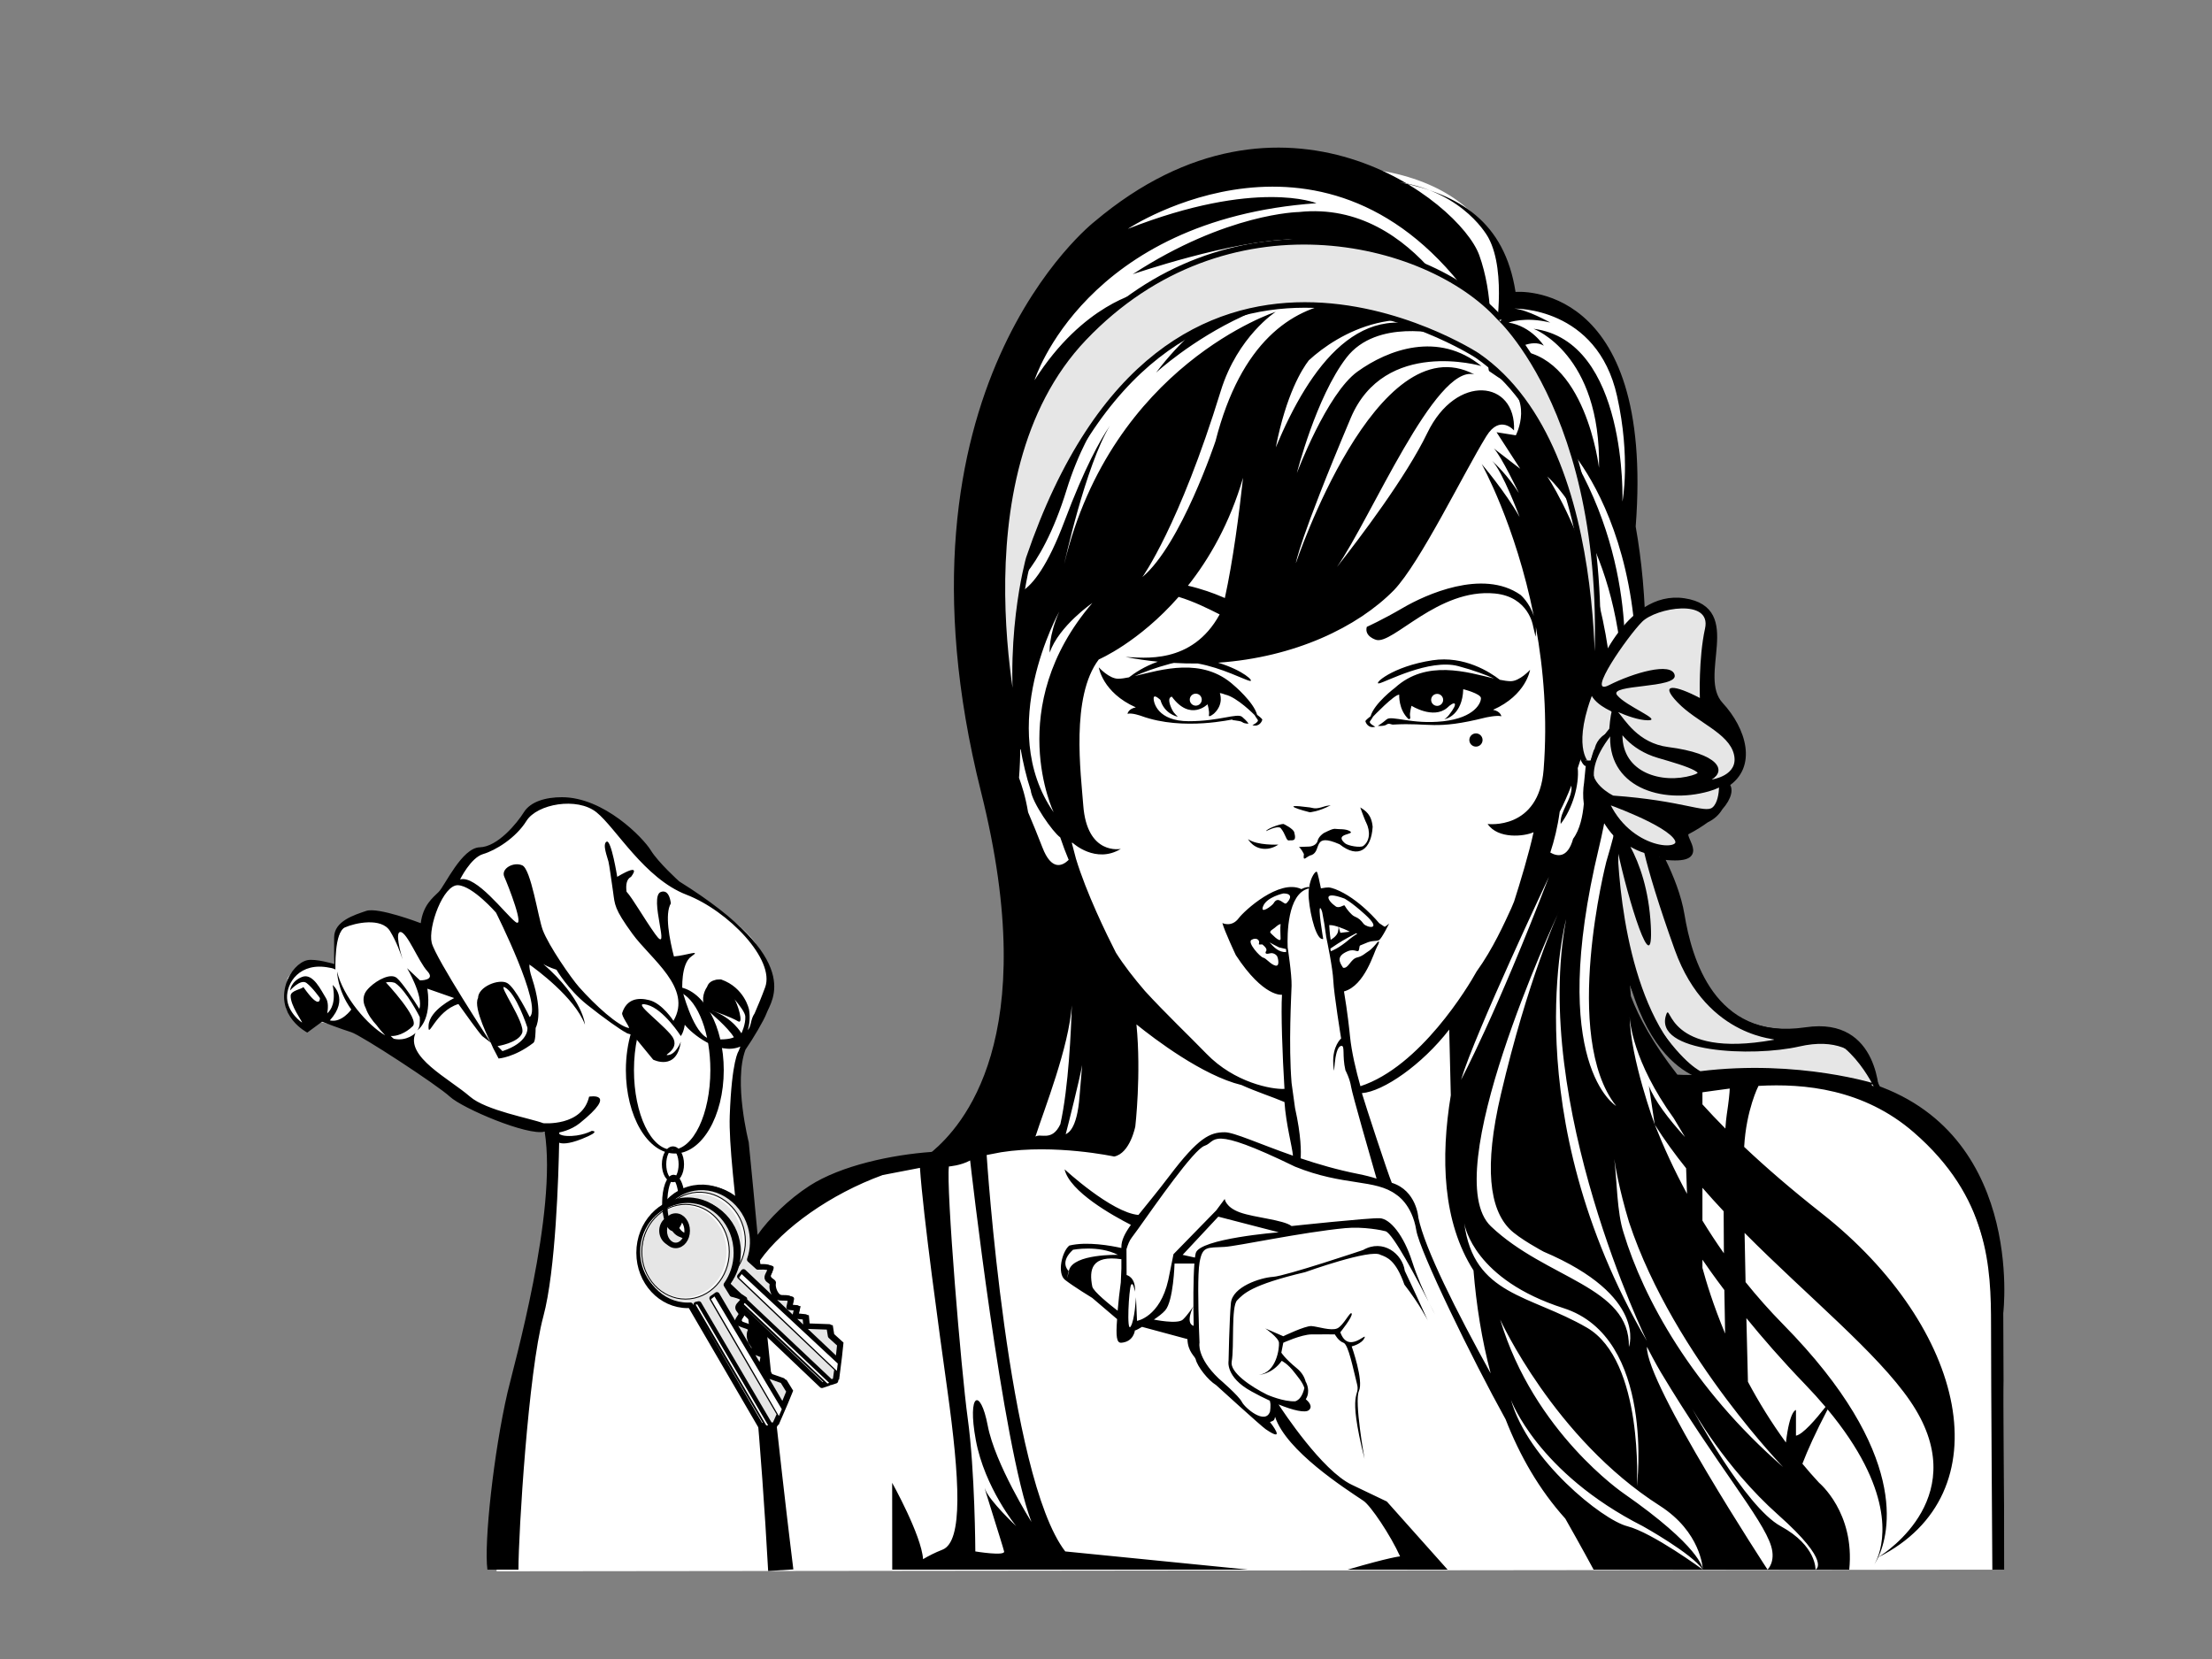 <?xml version="1.0" encoding="utf-8"?>
<!-- Generator: Adobe Illustrator 17.0.0, SVG Export Plug-In . SVG Version: 6.00 Build 0)  -->
<!DOCTYPE svg PUBLIC "-//W3C//DTD SVG 1.1//EN" "http://www.w3.org/Graphics/SVG/1.1/DTD/svg11.dtd">
<svg version="1.1" id="Layer_1" xmlns="http://www.w3.org/2000/svg" xmlns:xlink="http://www.w3.org/1999/xlink" x="0px" y="0px"
	 width="800px" height="600px" viewBox="0 0 800 600" enable-background="new 0 0 800 600" xml:space="preserve">
<rect x="0" y="0" width="800" height="600" fill="#808080" stroke="none"/>
<g>
	<g>
		<g>
			<path fill="#FFFFFF" d="M199.721,409.753c1.026,36.069-13.51,107.103-16.809,120.961c-3.303,13.874-3.303,37.566-3.303,37.566
				l545.287-0.605c0,0-0.097-25.339-0.251-60.017c-0.243-55.166-15.533-130.502-94.403-117.433c0,0-24.992,3.933-30.083-5.091
				c-5.092-9.025-15.967-37.258-15.967-37.258l3.24-54.105c0,0,10.875-62.986,3.008-89.367c0,0,8.561-79.374-27.074-93.489
				l-17.818-4.165c0,0,1.157-39.802-51.733-45.818c0,0-67.708-0.161-95.442,24.991c-27.733,25.152-39.108,71.737-39.108,71.737
				l3.24,138.149c0,0,16.662,117.324-22.215,123.804c0,0-37.257,3.239-50.447,14.347c-2.656,2.237-12.255,9.531-17.067,16.287
				c-1.757,2.467-4.147-35.145-6.719-48.915c0,0-1.154-17.289,6.166-29c7.32-11.711,8.633-20.323,0.9-31.328
				c-7.733-11.005-28.944-20.338-33.005-24.505c-4.061-4.167-20.729-28.667-37.562-27.167s-10.166,9.001-19.666,13.667
				s-16.795,11.387-18.167,14.666c0,0-10.5,10.668-11.333,18.334c0,0-13.834-5.667-20.834-4.167c-7,1.5-11.372,3.031-11.714,16.804
				c-0.012,0.472,0,0,0,0l-1.785,0.529c0,0-9.626-4.226-15.148,4.787c-0.001,0.002,0,0.002,0,0.002
				c0.469-2.282-1.565,10.821,0.148,11.878c2.267,1.398,5.175,5.629,5.175,5.629l5.082-2.134c0,0,21.076,3.839,29.076,10.172
				S180.388,408.173,199.721,409.753z"/>
			<g>
				<path d="M504.155,63.778c-0.051-0.004-0.082-0.006-0.082-0.006C504.101,63.773,504.128,63.777,504.155,63.778z"/>
			</g>
			<g>
				<g>
					<path d="M481.261,291.228c-0.68,0.156-1.423,0.152-2.141,0.393c-3.621,1.209-3.978,0.586-5.422,0.395
						c-12.305-1.63-1.935,1.316,0.014,1.757C473.74,293.77,476.955,293.542,481.261,291.228z"/>
					<path d="M491.957,292.016c0,0.003,1.333,3.726,1.927,5.047c0.006,0.011,0.009,0.019,0.012,0.029
						c0.041,0.077,0.082,0.147,0.122,0.227c1.78,3.55,1.284,6.979-0.98,8.631c-0.997,0.728-5.524-0.026-6.629-0.984
						c-4.252-3.688,4.175-3.027,1.721-4.406c-1.577-0.887-4.029-0.593-5.037-0.778c-0.989-0.182-2.464,0.593-4.323,1.496
						c-1.774,1.214-2.127,2.452-2.127,2.452c-0.288,1.832-2.159,2.452-3.425,2.452c-1.265,0-3.47,0.151-3.47,0.151
						c0.826,0.485,1.822,2.535,1.822,2.535c-0.426,3.344,0.854,0.695,2.9,0.325c3.625-1.649,0.049-8.217,10.005-3.853
						c6.889,5.479,11.462,1.863,11.963-6.297C496.049,294.535,493.775,293.16,491.957,292.016z"/>
				</g>
				<path fill-rule="evenodd" clip-rule="evenodd" d="M468.069,300.969c-0.354-1.275-3.787-2.979-3.903-2.975
					c-1.474,0.043-6.183,1.814-6.248,2.605c0,0,3.797-2.047,5.199-1.185c1.946,2.295,1.981,4.693,3.042,4.534
					C467.314,303.775,469.077,304.592,468.069,300.969z"/>
				<path fill-rule="evenodd" clip-rule="evenodd" d="M451.373,303.48c0,0,2.108,4.063,7.148,3.463
					c2.127-0.253,3.81-1.481,3.81-1.481S454.655,305.859,451.373,303.48z"/>
				<g>
					<path fill-rule="evenodd" clip-rule="evenodd" d="M493.817,260.891c0.097,0.395,1.007,2.692,3.58,1.939
						c0,0-2.482-1.223-1.926-1.939c0.557-0.717,1.113-1.719,1.113-1.719s7.758-8.113,9.465-7.922c0,0-0.333,5.343,3.339,8.793
						c0,0,0.874,0.335,0.604-0.945c-0.27-1.281,0.51-3.841,0.51-3.841s7.825,4.968,12.859,0.763
						c2.691-2.677,4.461-2.208,0.679,2.563c-1.326,1.671-1.99,1.556-1.544,1.507c0.448-0.049,6.397-1.444,6.707-10.831
						c0,0,6.283,1.597,6.396,3.198c0.112,1.602-2.102,7.139-13.751,8.412c-11.165,1.22-18.562-2.222-20.335-0.702
						c-1.773,1.521-3.208,2.356-3.208,2.356s2.271,0.207,3.162-0.461c0.891-0.667,1.69,0.039,2.337,0
						c13.565-0.81,14.902,2.09,33.448-2.542c0,0,4.162-0.942,5.733-0.464c0,0-0.242-1.802-3.006-2.337
						c12.058-5.345,13.389-14.471,13.389-14.471s-3.76,4.155-7.044,4.119c-1.104-0.012-2.414-0.211-3.881-0.511
						c-3.538-2.749-12.837-8.794-24.337-7.058c-14.749,2.226-21.66,8.794-19.317,8.348c2.344-0.445,18.15-9.015,28.612-6.233
						c5.703,1.517,10.103,3.228,12.938,4.476c-9.643-2.276-24.431-6.983-35.808,3.345c0,0-7.595,5.695-8.841,10.327
						C495.693,259.06,493.721,260.495,493.817,260.891z M517.592,253.12c0-1.199,0.974-2.171,2.173-2.171
						c1.197,0,2.17,0.972,2.17,2.171c0,1.199-0.973,2.171-2.17,2.171C518.565,255.292,517.592,254.319,517.592,253.12z"/>
				</g>
			</g>
			<path fill-rule="evenodd" clip-rule="evenodd" d="M516.651,470.775c1.362,2.839,2.348,4.671,2.348,4.671
				S518.079,473.578,516.651,470.775z"/>
			<circle cx="533.797" cy="267.631" r="2.393"/>
		</g>
	</g>
	<g>
		<path d="M145.584,346.961c0.201,0.631,0.307,1.005,0.307,1.005S145.768,347.583,145.584,346.961z"/>
		<g>
			<path stroke="#000000" stroke-miterlimit="10" d="M239.878,421.078c0,3.299,1.569,5.974,3.506,5.974
				c1.936,0,3.506-2.675,3.506-5.974c0-3.3-1.569-5.975-3.506-5.975C241.447,415.103,239.878,417.778,239.878,421.078z
				 M240.457,421.078c0-3.15,1.226-5.704,2.736-5.704c1.512,0,2.736,2.554,2.736,5.704c0,3.149-1.225,5.703-2.736,5.703
				C241.683,426.781,240.457,424.228,240.457,421.078z"/>
			<path d="M230.468,375.362c-0.759,3.566-1.185,7.511-1.185,11.665c0,15.901,6.185,28.792,13.814,28.792
				c7.629,0,13.814-12.891,13.814-28.792c0-13.374-4.375-24.616-10.305-27.853c-0.287-0.772-0.637-1.504-1.04-2.189
				c9.068,1.306,16.191,14.252,16.191,30.042c0,16.655-7.925,30.157-17.7,30.157c-9.775,0-17.7-13.502-17.7-30.157
				c0-4.97,0.71-9.654,1.96-13.788C228.954,374.049,229.675,374.764,230.468,375.362z"/>
		</g>
	</g>
	<path d="M724.508,474.918c0,0,8.299-68.2-51.899-84.31c-42.244-11.304-44.082-0.626-65.967-1.95
		c-8.736-11.188-13.891-20.633-16.814-28.379c-2.237-24.977-2.232-50.118,1.294-73.958c5.978-40.409,4.722-71.894,0.447-95.886
		c6.901-89.544-43.45-84.852-43.45-84.852c-4.007-25.595-20.431-35.182-42.03-39.715c23.866,3.866,32.26,20.195,32.26,20.195
		c6.768,12.599,2.342,36.347,2.342,36.347c-2.041,5.962-2.857,10.203-2.143,11.792l3.287,2.246c13.607,7.33,6.38,20.986,6.38,20.986
		l-6.969-1.112l8.558,13.223l-9.537-7.354c2.691,2.736,9.05,16.13,9.05,16.13c-3.855-6.146-8.391-10.484-9.666-11.649
		c3.757,3.729,9.936,20.316,9.936,20.316c-5.279-9.315-13.721-19.173-13.721-19.173s12.244,21.899,18.857,54.976
		c-1.543-4.889-4.807-7.645-4.807-7.645c-13.743-9.604-34.659,0.101-42.373,4.606c-7.711,4.504-13.226,6.962-13.226,6.962
		c-0.969,3.483,3.37,4.691,3.37,4.691c6.043,1.796,22.449-18.771,42.976-16.758c12.304,1.207,13.797,11.811,13.797,11.811
		l0.898,3.82c0.168-1.255,0.188-2.438,0.11-3.555c2.778,15.341,4.264,32.877,2.802,51.626
		c-1.721,22.054-20.252,19.647-20.252,19.647c3.776,5.578,13.363,4.508,16.617,2.981c-1.633,7.579-4.832,18.16-7.048,25.073
		c-0.352,0.82-0.689,1.629-1.013,2.426c-2.433,5.277-6.591,14.625-12.556,22.891c-2.957,5.394-20.436,34.445-42.004,41.468
		c-1.598-5.665-3.195-12.301-3.768-18.032c-0.219-2.186-0.886-8.608-2.179-16.242c7.578-2.086,10.839-14.208,11.97-16.186
		c1.13-1.979,0.706-2.382-0.143-1.272c-0.303,0.396-1.854,2.283-3.194,3.066c-0.766,0.446-1.989,1.69-3.817,2.09
		c-2.487,0.545-3.178,4.161-5.143,3.74c-1.291-1.992-2.648-4.141,1.667-5.969c2.77-1.173,3.847,1.029,4.129-0.779
		c0.283-1.808,0-1.017,2.402-2.148c2.403-1.131,3.816-0.564,4.805-1.109c0.989-0.543,3.65-5.992,3.65-5.992
		s-1.411,1.283-1.702,1.133l-1.903-1.27c0,0-7.363-9.01-15.893-12.302c-0.525-0.204-1.806-0.613-2.385-0.613
		c-0.555,0.001-1.441,0.071-2.787,0.335c-0.36-1.66-1.121-5.682-1.489-5.992c-0.438-0.37-2.238,1.824-2.798,5.752
		c-0.06-0.125-0.177-0.242-0.177-0.242s-1.139-0.02-2.608,0.748c-8.04-3.807-20.731,7.924-22.646,10.509
		c-2.561,3.454-5.92,1.773-5.92,1.773c0.75,2.897,4.859,11.597,4.859,11.597c10.048,15.346,16.699,14.334,16.699,14.334
		c-0.403,6.273,0.146,21.768,0.9,34.053c-4.58,0.236-18.064-2.23-28.219-12.72c-5.918-6.114-14.977-14.739-22.245-22.692
		c-4.013-4.663-7.669-9.382-10.498-13.853c-3.475-6.807-10.665-21.542-14.452-33.998c-0.53-1.922-1.037-3.856-1.519-5.787
		c0.129,0.033,0.255,0.076,0.386,0.105c0,0,8.262,7.674,17.365,2.137c0,0-12.234,2.559-13.591-15.775
		c-0.837-11.306-4.609-39.271,5.62-52.739c0,0,14.433-6.157,28.875-22.628c5.511,1.664,10.559,4.181,14.834,6.34
		c-10.047,18.347-27.763,15.602-34.05,15.389c3.95,0.756,7.846,1.32,11.681,1.711c-4.808,1.663-8.48,4.151-10.417,5.656
		c-1.465,0.299-2.774,0.499-3.88,0.511c-3.285,0.036-7.043-4.118-7.043-4.118s1.33,9.125,13.389,14.47
		c-2.766,0.535-3.006,2.337-3.006,2.337c1.571-0.478,5.008,0.779,5.008,0.779c15.364,5.599,33.491,0.97,32.935,1.304
		c-0.557,0.335,2.685,0.255,3.574,0.922c0.892,0.668,2.266,0.524,2.266,0.524s-0.538-0.898-2.312-2.418
		c-1.772-1.52-8.109,1.569-19.341,1.558c-11.233-0.011-12.78-6.788-12.669-8.389c0.112-1.602,2.449,0.711,2.449,0.711
		c1.336,4.786,5.685,5.962,6.132,6.011c0.446,0.048-1.09-0.747-1.996-2.679c-2.122-4.524,0-4.524,0-4.524
		c6.658,9.06,12.895,2.75,12.895,2.75s0.779,2.56,0.509,3.84c-0.27,1.281,1.863-0.517,1.863-0.517
		c3.674-3.451,2.079-7.331,2.079-7.331c0.446-0.112,1.894,0.483,1.894,0.483c4.34,0.928,10.7,7.433,10.7,7.433
		s0.557,1.002,1.112,1.719c0.558,0.717-1.926,1.94-1.926,1.94c2.574,0.752,3.484-1.544,3.581-1.94
		c0.096-0.395-1.877-1.83-1.877-1.83c-1.245-4.632-8.425-10.67-8.425-10.67c-11.375-10.329-26.163-5.622-35.808-3.346
		c2.836-1.247,7.236-2.958,12.94-4.475c0.394-0.105,0.798-0.189,1.206-0.262c2.92,0.166,5.802,0.236,8.637,0.206
		c8.556,1.512,17.095,5.972,18.768,6.289c1.875,0.356-2.18-3.773-11.425-6.581c27.719-1.925,50.463-12.878,63.589-26.224
		c9.605-10.08,25.2-42.384,33.443-55.721c4.944-7.997,9.987-2.046,9.987-2.046c0.8-18.153-20.865-20.814-31.357,0.911
		c-7.694,15.933-24.351,37.899-32.692,48.49c12.22-17.425,35.635-73.543,49.697-69.663c-35.351-18.749-64.538,68.252-64.538,68.252
		s0.923-7.693,19.836-52.492c12.274-29.074,47.253-18.797,47.253-18.797c-15.536-12.693-33.695-6.002-44.818,2.018
		c-11.124,8.021-21.918,36.711-21.918,36.711s6.932-27.479,17.935-41.765c11.01-14.284,34.454-8.391,34.454-8.391
		c-28.926-14.903-47.815,11.585-60.018,40.87c3.799-19.292,9.511-28.343,11.946-31.496c10.461-9.657,34.674-23.922,60.839-6.548
		c0,0-20.975-51.782-64.434-47.097c0,0-26.086,0.314-60.086,22.489c0,0,35.562-12.236,57.872-12.622c0,0-30.775,2.798-56.352,26.318
		c0,0,47.372-32.052,77.38-19.828c0,0-21.68-2.046-35.637,6.536c0,0,27.765-2.863,43.962,4.202c0,0-42.708-16.519-78.791,31.001
		c0,0,51.54-47.521,96.714-20.801c-1.431-0.846-56.719-26.72-75.197,45.539c0,0-12.463,37.44-26.456,49.186
		c0,0,13.314-18.417,28.366-67.365c6.091-19.678,19.872-28.58,19.872-28.58s-59.229,19.209-76.522,91.255
		c0,0,7.715-35.597,16.541-50.056c-3.506,5.135-9.179,15.253-16.37,34.399c-12.418,33.055-21.384,26.071-21.384,26.071
		s12.462-6.042,22.109-37.334c15.645-50.748,62.782-75.58,62.782-75.58s-57.59,9.108-71.598,54.819c0,0-1.541-22.104,35.521-50.602
		c0,0-20.762,4.081-38.333,31.784c0,0,18.115-58.044,101.974-64.022c0,0-21.604-9.002-68.222,9.278c0,0,72.263-48.062,125.107,26.41
		c0,0,3.123,4.657,4.336,14.599c2.244-0.339,2.717-17.441-2.345-31.487c-7.022-19.49-70.982-69.658-139.127-12.157
		c0,0-77.662,60.299-41.084,206.19c22.493,89.717-7.125,121.209-17.567,130.118l-0.368,0.175
		c-14.16,1.006-32.626,4.855-44.082,12.244c-7.566,4.88-14.837,12.053-18.767,17.753c-1.056-11.367-2.136-22.684-3.21-33.52
		c0,0-5.565-21.815-1.167-33.474c2.892-4.203,6.708-10.666,7.611-13.15c1.661-4.566,14.136-19.186-31.602-47.71
		c0,0-7.563-6.814-10.264-11.24c-2.701-4.426-16.875-19.195-32.143-19.195c-5.831,0-11.345,1.546-13.775,5.457
		c-2.431,3.911-9.453,12.496-15.935,12.66c-6.483,0.164-12.696,14.005-14.857,16.133c-2.16,2.128-5.673,4.829-6.482,11.311
		c0,0-15.394-5.913-19.717-4.442c-4.322,1.471-11.614,3.679-11.614,9.598c0,5.919,0,9.598,0,9.598s-6.752-2.02-9.724-1.364
		c-2.972,0.656-6.217,4.106-7.563,8.233c-3.937,12.063,7.576,17.942,7.576,17.942l5.338-3.928c0,0,7.073,2.717,10.585,3.798
		c3.512,1.081,31.062,19.063,35.653,23.307s28.064,14.241,34.276,12.655c4.665,29.086-11.274,84.987-13.425,94.284
		c-4.987,21.555-8.57,54.428-7.281,64.11h11.227c0-13.11,3.555-71.44,8.995-91.539c4.509-16.655,5.513-51.43,5.725-62.855
		c0.958,0.37,3.233,0.614,8.226-1.373c7.413-2.95,3.545-2.904,3.545-2.904s-3.84,2.117-9.058,1.821
		c-1.347-0.076-2.171-0.358-2.665-0.731c0.004-0.353,0.005-0.54,0.005-0.54s4.11-0.693,7.384-3.33
		c14.31-11.526,3.397-9.598,3.397-9.598c-2.5,10.891-16.56,9.598-16.56,9.598l0.001,0.004c-4.538-1.762-20.72-4.588-26.5-9.602
		c-7.563-6.56-23.5-14.393-19.718-23.036c0,0-3.117,3.14-7.853,2.099c-0.278-0.192-0.675-0.558-1.133-1.018
		c1.96,0.208,5.329-0.895,7.987-3.554c2.661-2.661-9.724-15.813-9.724-15.813h-0.001c2.019-0.395,3.332,0.202,3.332,0.202
		c4.165,2.771,8.915,12.321,8.917,12.326c0.127,1.686,0.055,3.802-0.916,4.818c0,0,5.416-3.333,3.666-15.083l9.703,3.395
		c0,0-8.995,4.329-9.264,9.97c-0.259,5.441,2.453-5.267,10.794-7.81c2.469,3.472,7.199,10.061,8.596,11.579l3.088,2.366
		c0,0-19.916-30.416-21.333-36.083c-1.417-5.667,4.167-21.084,9.5-20.834c5.333,0.25,13.75,9.917,13.75,9.917
		s16.999,33.862,12.166,37.765c0,0-5.167-10.722-8.167-12.326c-3-1.604-10.5,1.352-10.5,5.457
		c-1.954,3.51,4.584,16.105,4.584,16.105l0.9,2.031l1.951,3.725c0,0,5.676-0.354,12.594-5.676c0.728-0.56,0.758-3.729,0.806-5.413
		c0,0,2.999-4.834-1.334-18c-0.761-2.311-1.01-3.871-0.917-4.894c2.181,1.542,16.393,11.872,20.084,21.72
		c0,0-0.602-9.298-15.079-21.924c1.885,1.204,4.777,2.081,4.777,2.081s4.101,7.058,10.998,12.594
		c6.047,4.854,12.624,9.457,14.104,10.111c0.484,0.528,2.142,0.547,2.867,1.278l7,8.533c0,0,8.5,4.333,10-6.5
		c0,0-1.666,4.501-4.5,4.834c-2.834,0.333,5.517-2.146,0.684-7.613c-4.833-5.467-14.303-12.09-8.351-10.554
		c5.952,1.536,12.167,11.3,12.167,11.3s1.003-1.205,1.434-4.086c2.351,3.027,12.123,11.268,20.108,7.893
		c-0.215,0.55-0.446,1.104-0.647,1.649l-0.001,0.001c0,0-2.465,3.125-3.196,23.336c-0.731,20.211,8.741,70.893,13.89,164.677
		l9.112-0.579c0,0-6.877-55.015-12.076-111.739c8.318-11.734,25.525-24.021,44.387-30.885l13.477-2.596
		c1.113,16.865,7.013,59.55,9.905,80.303c4.493,32.242,5.765,54.848-1.762,57.784c-2.71,1.057-5.082,2.287-7.017,3.431
		c-0.58-8.635-11.176-27.614-11.176-27.614c0,12.553,0.027,31.399,0.027,31.399h128.685l-66.115-6.581
		c-20.908-27.172-28.426-143.367-28.426-143.367l5.218-1.004c19.511-3.073,40.9,1.551,40.9,1.551c5.781-1.156,7.647-10.9,7.647-10.9
		s2.189-18.869,0.412-36.881c6.611,5.334,23.941,18.498,37.927,21.906c0,0-0.012-0.011-0.034-0.029
		c5.45,2.482,11.063,4.248,15.643,6.198c0.544,8.034,2.808,16.163,3.068,19.404c-12.182-4.259-21.28-8.475-24.671-8.475
		c-5.342,0-9.486,1.885-20.039,15.828c-4.491,5.936-8.291,10.429-11.186,14.077V439.4c-9.731-0.842-26.688-16.501-26.688-16.501
		c1.799,8.071,17.553,16.818,23.974,20.083c-2.206,3.104-3.435,5.573-3.435,7.969v0.406c-3.745-0.836-12.467-2.435-18.835-0.882
		c-2.661,2.144-4.528,10.079-1.515,12.437c3.015,2.359,9.817,6.504,9.817,6.504l8.982,7.661c-0.489,6.341-0.182,8.689,1.55,8.543
		c4.398-0.365,4.874-4.285,4.896-4.5c0.007,0.066,0.197,0.195,2.568-1.243l16.415,4.428c0.155,4.65,2.732,6.171,3.008,7.346
		c0.609,2.595,4.455,7.521,7.35,9.274c0,0,16.285,14.834,17.957,15.976c7.954,5.431,1.55-2.595,1.55-2.595
		c1.262-0.513,1.589-0.479,1.838-1.884c4.096,12.338,25.158,25.805,31.969,30.371c2.608,1.749,9.756,12.369,13.244,20.092
		c-0.002,0-3.466,0.245-18.946,4.79h36.124l-21.97-24.631c0,0-1.414-0.707-12.708-6.077c-10.716-5.095-25.014-26.811-26.451-29.025
		c5.258,2.128,9.664,3.165,10.958,2.056c1.595-1.365-0.204-3.189-1.109-3.952c1.78-2.776,0.27-5.877-0.04-6.343
		c-0.002,0.007-0.004,0.013-0.004,0.02c-0.404-1.608-1.313-3.32-3.167-4.84c-4.407-3.609-5.635-5.681-5.635-5.681l0.706-3.581
		c0,0,6.5-2.967,10.176-3.015c3.674-0.046,8.478,0,8.478,0s1.273,2.402,3.108,3.015c1.838,0.613,3.569,9.799,4.894,14.887
		c1.326,5.088-3.762,1.272,2.738,27.134c0,0-3.769-20.773-2.025-24.59c1.743-3.816-2.627-16.11-2.627-16.11s3.663-0.848,4.652-3.108
		c0.989-2.262-5.935,6.015-8.762-2.009c0,0,4.545-5.623,4.109-6.753c-0.436-1.132-2.98,4.38-5.24,5.369
		c-2.262,0.989-7.065-0.706-9.326-0.847c-2.261-0.143-10.176,3.674-10.176,3.674l-6.501-2.827c0,0,4.806,3.298,4.947,5.181
		c0.141,1.886-0.808,10.742-7.349,11.637c0,0,4.805-0.141,8.338-5.088c0,0,2.149,0.943,4.654,4.267
		c1.012,1.34,2.973,3.511,3.549,5.586c-0.713,2.824-1.778,4.229-3.275,4.769c-4.348,0.223-10.18-2.376-10.221-2.394
		c-5.997-2.981-13.502-8.11-12.796-11.945c0.989-5.369-0.283-19.925,1.979-22.187c2.261-2.261,4.805-5.511,24.59-10.176
		c0,0,23.741-8.545,27.274-6.25c2.27,0.827,5.511,1.87,8.619,10.772c5.53,7.113,8.434,12.908,8.434,12.908
		s-5.747-12.625-8.291-17.901c-0.837-6.202-7.913-11.682-15.074-7.537c0,0-28.028,9.422-32.551,9.705
		c-4.522,0.283-14.696,3.533-15.263,9.468c-0.565,5.936-0.849,20.915-0.849,20.915s-1.223,5.881,8.293,11.051l-0.014-0.003
		c2.191,1.222,4.462,2.369,6.665,3.375c-0.01,0.073-0.003,0.163,0.037,0.285c0.424,1.282,0,3.664,0,3.664
		c-1.705,4.878-9.044-1.272-10.176-3.533c-1.083-2.168-7.823-7.987-8.386-8.471c-8.091-7.768-6.924-12.917-6.924-12.917
		s-0.114-2.492-0.23-6.042v-0.016H433.6c-0.238-7.249-0.48-18.914,0.231-22.957c1.062-6.03,2.639-5.278,9.11-5.654
		c4.575-0.268,27.862-5.284,43.617-6.783c6.533-0.622,13.505,0.8,14.56,1.13c2.688,0.844,11.326,17.225,15.533,25.477
		c-1.79-3.729-4.23-9.198-5.943-14.548c-3.013-9.421-7.913-15.452-11.682-15.641c-3.769-0.188-31.91,2.827-31.91,2.827
		c-2.954-2.261-13.282-3.015-18.587-4.9c-5.307-1.883-5.588-4.897-5.588-4.897l-3.081,4.145l-15.45,15.827l-1.884,9.323
		c-3.015,13.469-11.306,14.795-11.306,14.795l-0.377-8.573c0,0-0.442,8.393-1.95,10.653c-1.508,2.262-0.606-13.534,0.147-15.042
		c0.754-1.508,1.427,2.41,1.427,2.41c0.376-5.276-3.016-6.029-3.016-6.029l-0.046-9.344c0.507-1.711,1.141-3.236,1.93-4.224
		c0.462-0.576,1.292-1.722,2.381-3.245v-0.001c6.03-8.44,20.041-28.639,23.93-29.916c4.592-1.507,0.937-7.913,32.723,7.537
		c17.629,7.163,29.033,4.349,36.687,10.175c0,0,5.654,3.393,7.16,12.814c1.218,7.604,20.116,46.396,32.311,68.404
		c5.139,13.195,12.161,25.437,21.583,35.9c5.674,9.96,10.239,18.448,10.239,18.448h39.498c0,0-18.212-13.38-27.317-15.7
		c-9.105-2.32-35.988-24-42.059-45.681c0,0,9.539,26.321,47.695,45.681c0,0,17.778,9.873,21.681,15.7h23.414
		c0,0-44.027-67.192-43.626-80.592c2.979,5.799,5.035,9.238,5.035,9.238c19.91,33.24,36.866,52.841,39.892,62.872
		c1.711,5.675-1.301,8.481-1.301,8.481h17.344c0,0,0.434-8.61-12.574-15.7c-13.008-7.09-32.086-42.646-32.086-42.646
		s11.707,21.247,31.219,38.591c19.512,17.344,13.441,19.755,13.441,19.755h12.202c2.106-20.622-10.901-31.399-10.901-31.399
		c-2.107-2.267-4.121-4.57-6.043-6.898c1.905-4.95,4.79-11.381,9.117-19.633c24.089,28.985,20.536,47.314,18.07,53.606
		c-0.635,1.621-1.199,2.445-1.199,2.445s0.641-0.866,1.438-2.569c45.555-22.894,32.135-83.045-20.528-124.483
		c-10.833-8.522-20.071-16.504-27.962-23.963c0.75-13.439,5.176-22.053,5.178-22.055c16.578-0.936,38.047,1.104,56.131,16.771
		c27.132,23.506,27.979,48.822,27.979,69.916c0,21.094,0.471,88.262,0.471,88.262h4.338L724.508,474.918z M432.462,250.869
		c1.199,0,2.172,0.972,2.172,2.171c0,1.199-0.973,2.17-2.172,2.17c-1.197,0-2.169-0.972-2.169-2.17
		C430.293,251.841,431.265,250.869,432.462,250.869z M449.569,172.797c-1.401,12.834-3.608,29.889-6.589,43.49
		c-0.388-0.163-0.775-0.327-1.174-0.499c-2.779-1.197-7.139-2.802-12.171-3.966C437.346,202.098,444.736,189.308,449.569,172.797z
		 M151.891,354.567l-4.667-4.417c0,0,5.953,10.053,4.451,14.738c-2.25-3.61-6.128-9.398-8.118-11.154
		c-2.183-1.926-7.027,0.6-9.787,3.232c-0.009,0.007-0.026,0.019-0.026,0.019c-0.013,0.014-0.023,0.028-0.036,0.042
		c-0.792,0.766-1.414,1.536-1.73,2.207c-1.073,2.28-0.182,4.481,0.308,5.408c0.771,2.267,2.32,4.429,3.939,6.162
		c0.934,1.299,2.064,2.575,3.106,3.655c-6.21-3.512-15.297-13.918-17.411-23.095c0,0,0,6.604,5.132,13.738
		c0,0-3.513,4.949-7.763,3.94c7.079-7.851,1.017-12.81,1.017-12.81c1.231,6.15-0.471,8.984-1.963,10.26
		c0.305-1.687,0.483-4.051-0.476-5.531c-1.62-2.5-4.593-9.252-8.644-7.632c-4.051,1.62-4.321,4.903-4.321,4.903
		s3.781-4.335,5.942-2.729c2.161,1.606,4.861,5.457,4.861,5.457s0.228,4.892-5.98-3.977c-0.615,0.787-4.566,1.235-4.612,3.134
		c-0.087,3.61,4.216,9.233,4.107,9.706c0,0-5.128-3.405-5.399-8.862c-0.27-5.457,4.592-13.212,15.396-10.962
		c0,0,1.119,0.1,2.093,0.636c0,0-0.438-13.484,3.359-15.188s13.302-3.714,16.386,1.286c2.333,3.783,3.901,8.266,4.527,10.227
		c-0.798-2.698-2.741-9.893-0.777-9.893c2.417,0,6.583,10.751,9.75,14.167C157.724,354.65,151.891,354.567,151.891,354.567z
		 M181.724,380.158l-1.774-1.815c0,0,7.542-1.158,8.889-4.743c1.347-3.585-9.093-17.958-6.282-16.531
		c4.109,2.086,8.001,14,8.167,14.5C190.89,372.068,191.058,377.082,181.724,380.158z M257.057,375.734
		c-5.227-0.55-9.088-13.122-10.279-17.504c-0.003-0.037-0.621-9.664,3.266-12.322c3.895-2.663-1.861-0.314-6.313,0
		c-1.56-6.008-3.405-15.332-1.105-19.195c0-0.001,0.001-0.001,0.001-0.001c-0.344-2.549-1.266-4.878-3.569-4.14
		c-4.667,1.496,3.999,23.828-2.167,15.162c-4.087-5.743-8.099-12.873-10.293-15.237c-0.34-2.578,0.047-4.587,1.627-5.382
		c0,0,4.5-5.619-5,0c0,0-2.168-13.547-3.834-12.714c-1.666,0.833,0.334,5.751,0.667,7.209c0.333,1.458,1.001,6.3,1.667,10.962
		c0.666,4.662,0.334,5.995,7,15.162c6.666,9.167,21.833,19.59,14.833,31.462c0,0-3.979-6.24-8.667-7.462
		c-4.166-1.086-8.221-0.471-9.866,4.593c-0.349,1.073,2.569,4.814,2.483,5.499c-3.919-0.709-12.087-8.068-18.093-14.841
		c-2.808-3.166-10.987-14.934-13.126-20.636c-1.648-4.395-4.232-21.969-7.398-23.375c-3.166-1.406-7.834,1.188-6.5,4.141
		c1.334,2.953,7.666,19.119,4,16.286c-3.666-2.833-14.22-17.031-20-15.333c0,0,3.834-7.873,8.334-9.187
		c4.5-1.313,11.832-5.813,15.666-11.98c3.834-6.167,18.334-8.744,25.334-3.122s17.334,23.956,32.5,29.789
		c15.166,5.833,32.167,23.5,28.5,33.5c-1.248,3.404-2.534,6.494-3.787,9.386c-1.669,2.519-1.016,4.224-2.494,6.153
		c0.626-2.117,0.914-4.742,0.446-7.504c0,0-1.603-7.885-10.079-10.863c0,0-0.519-0.048-1.229,0.024c-0.001,0-0.001,0-0.001,0
		c-0.295-0.007-0.597,0.057-0.898,0.15c-1.153,0.272-2.437,0.923-2.929,2.425c-1.578,2.322-2.249,5.744-0.211,8.265
		c0.066,0.082,0.143,0.143,0.23,0.19c1.235,1.022,7.509,6.3,9.648,9.847C263.788,375.966,260.354,376.082,257.057,375.734z
		 M257.564,365.478c0.237,0.039,0.471,0.109,0.691,0.25c0,0,6.325,2.194,8.631,3.615c2.306,1.421-0.229-6.771-1.371-8.108
		c2.078,2.478,3.961,5.021,4.034,6.36c0.162,2.966-1.409,6.116-1.409,6.116S265.096,368.161,257.564,365.478z M373.048,550.454
		c0,0-13.201-21.011-15.823-34.869c-2.622-13.859-7.492-11.986-4.308,5.243c3.184,17.229,14.619,31.146,14.619,31.146
		s-9.709-9.155-11.207-13.275c-1.498-4.12,6.277,20.12,6.817,22.395c0.425,1.789-10.406,0-10.406,0s-0.113-29.076-2.763-48.211
		c-2.38-17.188-7.84-83.36-6.793-91.014c0,0,4.302-0.302,7.674-2.174C350.857,419.695,362.56,523.11,373.048,550.454z
		 M383.102,221.176c-3.948,8.866-3.472,14.835-3.472,14.835c3.4-9.686,15.423-17.924,15.423-17.924
		c-32.296,37.635-13.985,75.686-13.985,75.686C359.706,263.163,383.102,221.176,383.102,221.176z M368.544,281.303
		c0.311-3.846,0.438-7.633,0.443-11.15c0.944,5.443,2.178,10.796,3.782,15.621c0.466,4.474,8.047,15.276,10.676,17.071
		c0.966,2.894,2.014,5.632,3.061,8.14c-2.315,2.264-6.225,4.044-9.519-4.533c-1.66-4.324-3.475-8.722-5.159-12.679
		C370.807,287.727,369.529,284.045,368.544,281.303z M374.473,411.08c3.26-10.1,12.077-32.211,13.158-47.488
		c-0.249,8.792-1.139,29.6-4.139,42.979C380.485,413.013,376.323,409.749,374.473,411.08z M390.439,396.447
		c-0.934,12.484-4.434,13.354-5.014,13.772c0.887-3.373,5.085-20.017,5.949-25.028L390.439,396.447z M386.64,459.353
		c-0.037,0.134-0.071,0.256-0.105,0.378c0.064,0.063,0.105,0.096,0.105,0.096s-1.585,5.208-0.105-0.096
		c-0.575-0.55-3.161-3.472,1.53-7.736c0,0,9.255-1.771,16.256,1.844C404.32,453.839,388.302,453.42,386.64,459.353z
		 M405.567,458.693l-0.217,5.126c-0.454,3.362-0.877,6.948-1.139,10.223c-2.762-2.128-8.826-6.972-9.177-8.77
		c-1.179-6.029-0.395-11.433,10.532-9.862V458.693z M440.614,440.023l21.857,5.652c0,0-28.641,2.261-30.017,7.537
		c-0.105,0.401-0.199,0.947-0.282,1.608l-4.453-0.982L440.614,440.023z M421.396,473.939c3.015-3.391,3.392-16.957,3.392-16.957
		h7.176c-0.413,5.472-0.442,14.853-0.252,22.54c-3.235-0.943-0.107-7.09-0.107-7.09s-1.917,3.015-3.803,4.812
		c-1.883,1.796-10.489,0-10.489,0h-0.003C418.896,476.198,420.408,475.049,421.396,473.939z M615.708,395.038
		c0.029-0.004,0.063-0.005,0.092-0.009c2.636-0.344,5.957-0.862,9.781-1.34c-0.04,1.584-0.334,4.487-1.096,9.589
		c-0.188,1.251-0.346,2.904-0.479,4.88c-2.989-3.009-5.75-5.926-8.298-8.748V395.038z M615.708,429.581
		c2.49,2.868,5.055,5.697,7.675,8.486c0.003,4.939,0.034,10.07,0.085,15.206c-2.776-3.939-5.359-7.89-7.76-11.826V429.581z
		 M615.708,455.577c1.408,2.073,4.086,5.911,7.927,10.992c0.085,5.547,0.184,10.885,0.281,15.748
		c-4.293-10.296-6.873-18.813-8.208-23.773V455.577z M605.379,404.492l4.03,6.741c-5.941-6.524-11.061-13.194-13.074-18.542
		l2.126,14.026c3.39,5.39,7.222,10.65,11.345,15.796l0.325,9.241c-4.67-8.612-8.515-17.052-11.67-25.037
		c0,0-8.81-23.865-9.06-39.034C589.459,369.204,590.394,383.715,605.379,404.492z M580.942,311.667c0,0-16.273,63.23,3.56,88.323
		c0,0-25.115-14.84-6.201-93.54c18.916-78.701-18.719-134.137-18.719-134.137s24.862,21.644,27.462,73.838
		c0,0,6.363-43.294-21.359-86.045C565.686,160.107,612.475,205.88,580.942,311.667z M573.922,480.162
		c-20.628-11.976-40.948-11.578-44.353-37.782c0.206,1.291,3.773,20.427,35.915,30.73c33.274,10.667,26.523,64.438,26.523,64.438
		S594.57,492.15,573.922,480.162z M564.445,297.994c4.348-5.697,6.745-14.193,6.172-20.209c1.321-3.851,2.562-7.87,3.701-11.89
		c0.139,0.425,0.277,0.85,0.411,1.273c-1.096,7.6-1.812,15.747-1.812,15.747s0.001,0.014,0.003,0.029
		c-0.393,2.457-0.486,5.063-0.113,7.81c-0.374,4.231-1.374,9.258-3.87,12.61c-1.967,7.128-5.761,6.416-8.25,4.967
		c1.438-4.363,2.666-9.316,3.402-14.773c1.46-2.805,2.869-6,4.212-9.439C568.977,288.64,563.931,293.584,564.445,297.994z
		 M563.986,329.33c0.03-0.065,0.051-0.107,0.051-0.107S564.017,329.267,563.986,329.33c-0.777,1.667-11.416,24.832-21.168,66.441
		c-6.22,26.537-4.017,41.417,3.135,48.705c3.403,3.467,12.297,8.197,12.297,8.197c37.854,16.113,30.863,34.48,30.863,34.48
		c0.466-21.941-29.898-24.594-49.911-43.643C519.562,424.816,562.393,332.735,563.986,329.33z M566.417,332.422
		c-12.574,66.773,29.205,152.563,29.205,152.563C547.5,402.294,566.417,332.422,566.417,332.422z M547.586,126.705
		c0,0,6.31-4.388,10.755-1.681c0,0-4.445-7.052-12.759-8.359c0,0,5.898-2.282,15.078,0c0,0-8.364-4.75-13.074-5.058
		c0,0,30.015-0.837,37.249,31.658c4.977,22.357,1.947,38.144,1.947,38.144s1.943-58.113-32.148-62.497
		c0,0,24.442,8.987,23.668,50.276C578.302,169.189,573.412,127.629,547.586,126.705z M560.203,317.101
		c-19.079,49.72-31.797,73.423-31.797,73.423C533.586,373.39,560.203,317.101,560.203,317.101z M488.129,339.619
		c-3.937,3.383-6.499,4.287-6.829,4.395c-0.056-0.318-0.109-0.625-0.164-0.935c0.537-0.324,1.329-0.89,2.603-1.739
		c2.019-1.346,5.569-3.216,6.685-3.795c0.155,0.033,0.311,0.066,0.476,0.098C489.889,338.304,488.636,339.184,488.129,339.619z
		 M480.734,334.573c0.337,0.048,1.041-0.126,3.341,0.647c0.037,0.422,0.02,1.014-0.171,1.781c-0.418,1.696-2.643,2.895-2.644,2.895
		C480.919,337.949,480.741,334.859,480.734,334.573z M484.137,335.242c1.232,0.418,2.618,0.977,4.036,1.727l-3.42,0.393
		L484.137,335.242z M486.185,324.953c0,0,2.324,1.085,7.493,5.77c6.62,6,0.567,4.751-0.502,3.395
		c-1.066-1.357-1.59-1.952-3.346-2.703c-1.009-0.432-2.732-2.507-3.533-3.913c-0.24-0.422-1.913,1.192-3.205,0.317
		C480.082,325.781,478.021,321.961,486.185,324.953z M461.221,349.21c-1.786-0.478-3.249-2.627-4.368-2.865
		c-1.119-0.238-5.895-5.491-4.223-6.446c1.672-0.955,2.865,0,2.746,0.955c-0.119,0.955-0.333,0.716,1.146,0.716
		c0,0,2.027,1.433,1.396,2.388c-0.632,0.955,0.153,1.194,1.372,0.836c1.219-0.358,2.35,0.573,2.62,1.063
		C462.181,346.345,463.007,349.688,461.221,349.21z M465.138,344.344c-2.649,0.094-4.424-1.73-5.975-3.525
		c0.832,0.495,1.932,1.089,3.405,1.81l2.576,0.619L465.138,344.344z M463.144,339.457c0.036,1.943-3.701-2.127-3.701-2.127
		s-0.29-0.482,0.619-1.072c1.496-0.969,1.854-1.746,3.082-2.07C462.963,335.87,463.103,337.315,463.144,339.457z M460.628,326.66
		c-0.504,0.891-5.14,4.313-3.775,1.02c1.364-3.294,7.263-4.548,7.263-4.548c3.659-0.021,2.53,2.2,1.147,3.528
		C464.367,327.52,462.331,323.65,460.628,326.66z M491.189,424.571c-7.436-1.466-14.472-3.52-20.789-5.643
		c0.159-2.204,0.229-8.051-2.031-18.193l-1.249-9.026h-0.001c-0.001-0.008-0.001-0.016-0.003-0.024l0.004,0.024
		c0.077-0.019,0.079-0.031-0.004-0.037c-1.135-13.848-0.085-31.9,0-35.158c0.107-4.049-1.414-13.895-1.414-13.895
		c-0.178-4.646-0.127-19.338,7.518-21.281c0.093-0.008,0.146-0.031,0.186-0.06c-0.146,1.134-0.191,2.397-0.067,3.789
		c0.569,6.399,2.893,15.253,5.215,14.509c0,0-2.061-12.064-0.977-11.094c0.213,0.191,0.425,0.719,0.625,1.438
		c0.484,2.434,0.979,5.322,1.392,8.574c0.037,0.332,0.056,0.537,0.056,0.555c0,0.01,0.004-0.047,0.009-0.15
		c0.26,1.232,2.363,11.311,2.551,15.768c0.2,4.752,2.827,20.916,2.827,20.916s-3.171,2.669-2.846,9.047
		c0.01,0.186,0.022,0.371,0.037,0.563c0.547,6.782-0.113-6.383,2.809-6.926c1.522-0.283,0.283,3.374,1.555,8.823
		c0,0,1.582,2.906,2.064,6.017c0.397,2.572,6.95,25.373,9.196,33.152C495.89,425.636,493.69,425.065,491.189,424.571z
		 M512.97,440.399c0,0-0.606-9.84-9.61-12.62c-1.423-3.363-9.599-28.287-10.812-32.429c7.749-0.587,21.799-10.309,31.582-22.992
		l0.57,23.767c-3.716,22.652-2.969,45.817,8.208,63.339c1.029,12.513,2.984,25.109,6.218,37.234
		C526.61,474.066,515.295,451.56,512.97,440.399z M600.237,544.536c14.926,9.53,15.59,22.614,15.61,23.115
		c-0.029-0.476-0.913-8.228-28.618-27.536c0,0-32.519-22.113-44.66-62.872C542.569,477.243,562.081,520.17,600.237,544.536z
		 M649.536,519.231v-9.287c0,0-2.26,0.014-3.63,11.762c-5.386-7.364-9.931-14.82-13.739-21.961
		c-0.156-6.09-0.359-14.208-0.566-23.029c5.731,7.041,12.809,15.213,21.082,23.791c2.766,2.867,5.268,5.645,7.537,8.332
		C656.679,513.371,651.979,518.812,649.536,519.231z M690.859,506.728c23.09,33.81-8.407,54.517-11.556,56.47
		c3.946-8.456,11.702-37.393-34.405-84.22c-4.915-4.993-9.433-10.108-13.591-15.285c-0.13-6.035-0.254-12.091-0.355-17.797
		C653.882,468.975,678.907,489.224,690.859,506.728z M644.898,530.576c-33.036-28.705-50.594-61.253-57.664-84.603
		c-2.494-7.524-2.423-19.132-3.411-26.806c-0.042-0.301-0.063-0.461-0.063-0.461c0.019,0.153,0.044,0.307,0.063,0.461
		c0.29,2.025,1.65,10.647,5.351,22.869c8.166,24.632,23,47.681,35.312,64.085C635.747,521.128,644.898,530.576,644.898,530.576z"/>
	<g>
		<g>
			<path d="M237.761,452.877c2.935,10.08,13.175,15.966,22.871,13.143c0.824-0.239,1.615-0.538,2.376-0.884l-1.434,2.006
				l35.683,33.861l6.222-2.071l1.026-8.12l0.559-5.244l-3.368-3.063l-0.521-3.246l-8.332-0.303l-0.31-3.299l-3.63-0.378l0.652-2.884
				l-2.858-0.254c0,0,0.078-0.365,0.465-2.171c0.387-1.808-2.971-0.921-4.417-1.413c-1.447-0.492-2.416-3.035-2.137-4.42
				c0.28-1.386-1.669-1.6-1.83-2.596c-0.158-0.997,1.365-2.482,0.975-3.377c-0.392-0.894-4.346-0.596-4.346-0.596l-2.955-2.678
				c1.402-3.756,1.649-8.027,0.424-12.237c-2.934-10.081-13.174-15.968-22.871-13.146
				C240.309,432.332,234.827,442.793,237.761,452.877z M241.794,444.336c-1.085-3.727,0.422-7.441,3.365-8.298
				c2.944-0.857,6.209,1.47,7.295,5.195c1.084,3.726-0.423,7.44-3.366,8.298C246.141,450.389,242.877,448.061,241.794,444.336z"/>
			
				<path fill="#E6E6E6" stroke="#000000" stroke-width="2" stroke-linecap="round" stroke-linejoin="round" stroke-miterlimit="10" d="
				M300.403,483.145l-0.524-3.247l-8.33-0.302l-0.309-3.3l-3.629-0.378l0.65-2.886l-2.857-0.251c0,0,0.079-0.365,0.465-2.172
				c0.387-1.808-2.971-0.921-4.417-1.414c-1.447-0.49-2.416-3.033-2.136-4.418c0.28-1.387-1.671-1.602-1.83-2.598
				c-0.159-0.996,1.364-2.482,0.973-3.377c-0.392-0.895-4.343-0.594-4.343-0.594l-2.956-2.678c1.288-3.711,1.469-7.936,0.254-12.11
				c-2.936-10.081-12.877-16.054-22.206-13.339c-9.329,2.715-14.514,13.09-11.58,23.171c2.934,10.083,12.876,16.056,22.205,13.339
				c0.311-0.09,0.616-0.19,0.917-0.298l36.508,34.71l2.424-0.801l-36.975-34.756c0.28-0.144,0.556-0.293,0.825-0.451l36.98,34.924
				l1.647-0.547l0.59-4.283l-35.16-33.428c0.468-0.527,0.907-1.08,1.31-1.659l34.201,32.308l0.109-0.859l0.56-5.247L300.403,483.145
				z M249.598,446.994c-2.199,0.641-4.647-1.124-5.467-3.941c-0.82-2.814,0.3-5.615,2.498-6.256
				c2.199-0.641,4.647,1.123,5.467,3.939C252.915,443.553,251.797,446.355,249.598,446.994z"/>
			<polygon fill="#FFFFFF" points="268.224,460.795 267.278,462.1 302.662,495.795 302.986,493.146 			"/>
			<polygon fill="#FFFFFF" points="262.499,465.554 263.035,465.281 299.878,500.131 299.252,500.361 			"/>
			<g>
				<g>
					<path fill="#FFFFFF" d="M252.544,431.846c6.806,0,13.225,4.848,15.367,12.206c2.56,8.794-1.964,17.844-10.1,20.212
						c-1.329,0.387-2.672,0.571-4.001,0.571c-6.807,0-13.227-4.85-15.369-12.206c-2.559-8.795,1.964-17.844,10.101-20.211
						C249.871,432.031,251.214,431.846,252.544,431.846 M252.544,431.283c-1.406,0-2.805,0.199-4.16,0.594
						c-8.422,2.45-13.126,11.83-10.484,20.909c2.162,7.426,8.704,12.612,15.909,12.612c1.405,0,2.805-0.2,4.159-0.594
						c8.423-2.452,13.126-11.832,10.483-20.91C266.29,436.469,259.749,431.283,252.544,431.283L252.544,431.283z"/>
				</g>
			</g>
			<path d="M242.389,443.563c0.858,2.955,3.772,4.707,6.508,3.908c2.735-0.795,4.255-3.834,3.395-6.791
				c-0.861-2.957-3.775-4.707-6.51-3.91C243.047,437.565,241.526,440.605,242.389,443.563z M244.081,443.07
				c-0.757-2.6,0.388-5.218,2.557-5.85c2.168-0.631,4.539,0.964,5.295,3.563c0.757,2.599-0.389,5.219-2.556,5.85
				C247.208,447.264,244.838,445.668,244.081,443.07z"/>
			<path fill="none" stroke="#000000" stroke-width="0.338" stroke-miterlimit="10" d="M238.441,452.629
				c2.642,9.074,11.589,14.447,19.986,12.004c8.396-2.443,13.063-11.781,10.422-20.854c-2.642-9.074-11.59-14.449-19.986-12.006
				C240.467,434.218,235.801,443.555,238.441,452.629z"/>
		</g>
		<g>
			<path d="M231.372,452.762c0,10.5,8.188,19.014,18.287,19.014c0.858,0,1.702-0.068,2.528-0.186l-1.936,1.526l24.799,42.483
				l6.553-0.251l3.254-7.509l2.002-4.881l-2.377-3.88l-5.006-1.752l-2.503-4.131l0.624-3.252l-3.378-1.377v-1.753l-1.241-1.876
				c0,0-1.012-2.254-0.137-3.881c0.877-1.627-2.753-1.877-4.004-2.753c-1.25-0.878-0.125-1.503,0.531-2.753
				c0.655-1.252-1.156-2.003-1.032-3.005c0.126-1.002,2.003-2.002,1.879-2.97c-0.127-0.971-4.006-1.785-4.006-1.785l-2.09-3.398
				c2.397-3.213,3.828-7.248,3.828-11.631c0-10.5-8.189-19.013-18.288-19.013C239.559,433.749,231.372,442.262,231.372,452.762z
				 M237.629,445.688c0-3.879,2.485-7.025,5.552-7.025c3.066,0,5.552,3.146,5.552,7.025c0,3.881-2.485,7.027-5.552,7.027
				C240.115,452.715,237.629,449.568,237.629,445.688z"/>
			
				<path fill="#E6E6E6" stroke="#000000" stroke-width="2" stroke-linecap="round" stroke-linejoin="round" stroke-miterlimit="10" d="
				M283.06,499.328l-5.007-1.753l-2.504-4.129l0.627-3.255l-3.379-1.375v-1.753l-1.241-1.877c0,0-1.013-2.251-0.136-3.88
				c0.877-1.627-2.754-1.877-4.005-2.754c-1.251-0.877-0.125-1.502,0.531-2.752c0.654-1.252-1.157-2.002-1.032-3.004
				c0.126-1.002,2.003-2.002,1.879-2.971c-0.127-0.969-4.007-1.785-4.007-1.785l-2.089-3.395c2.273-3.204,3.628-7.208,3.628-11.56
				c0-10.5-7.877-19.012-17.593-19.012c-9.718,0-17.594,8.512-17.594,19.012s7.876,19.014,17.594,19.014
				c0.323,0,0.643-0.012,0.96-0.03l25.356,43.529l2.552-0.092l-25.789-43.704c0.308-0.06,0.614-0.126,0.917-0.202l25.748,43.867
				l1.734-0.065l1.766-3.947l-24.421-41.922c0.597-0.375,1.173-0.781,1.722-1.229l23.813,40.579l0.346-0.794l2.001-4.883
				L283.06,499.328z M244.38,450.422c-2.291,0-4.147-2.377-4.147-5.311c0-2.933,1.856-5.31,4.147-5.31
				c2.292,0,4.148,2.377,4.148,5.31C248.529,448.045,246.672,450.422,244.38,450.422z"/>
			<polygon fill="#FFFFFF" points="258.409,468.878 257.135,469.867 281.693,512.106 282.747,509.654 			"/>
			<polygon fill="#FFFFFF" points="251.581,471.847 252.172,471.736 277.811,515.492 277.145,515.539 			"/>
			<g>
				<path fill="#FFFFFF" d="M247.442,436.131c8.475,0,15.345,7.424,15.345,16.584c0,9.156-6.87,16.584-15.345,16.584
					c-8.478,0-15.348-7.428-15.348-16.584C232.094,443.555,238.964,436.131,247.442,436.131 M247.442,435.567
					c-8.773,0-15.911,7.692-15.911,17.147c0,9.455,7.137,17.147,15.911,17.147c8.771,0,15.908-7.692,15.908-17.147
					C263.35,443.26,256.213,435.567,247.442,435.567L247.442,435.567z"/>
			</g>
			<path d="M238.417,445.111c0,3.078,2.309,5.574,5.157,5.574s5.158-2.496,5.158-5.574c0-3.078-2.31-5.573-5.158-5.573
				S238.417,442.033,238.417,445.111z M240.18,445.111c0-2.707,1.831-4.9,4.089-4.9c2.259,0,4.09,2.193,4.09,4.9
				c0,2.707-1.831,4.902-4.09,4.902C242.011,450.014,240.18,447.818,240.18,445.111z"/>
			<path fill="none" stroke="#000000" stroke-width="0.338" stroke-miterlimit="10" d="M232.094,452.715
				c0,9.449,7.09,17.111,15.835,17.111c8.745,0,15.835-7.662,15.835-17.111c0-9.451-7.09-17.112-15.835-17.112
				C239.184,435.603,232.094,443.264,232.094,452.715z"/>
		</g>
	</g>
	
		<path fill="#E6E6E6" stroke="#000000" stroke-width="2" stroke-linecap="round" stroke-linejoin="round" stroke-miterlimit="10" d="
		M575.224,267.769c0,0,9.766-104.346-40.987-139.207c0,0-112.221-73.19-162.19,73.418c0,0-8.855,31.397-2.828,68.045
		c0,0-25.395-97.126,22.814-147.738c51.192-53.746,124.055-36.355,150.137-7.545C542.168,114.741,589.308,157.461,575.224,267.769z"
		/>
	
		<path fill="#E6E6E6" stroke="#000000" stroke-width="2" stroke-linecap="round" stroke-linejoin="round" stroke-miterlimit="10" d="
		M575.975,248.265c0,0,15.979,14.441,7.614,16.973c-8.365,2.531-5.738,10.822-5.738,10.822h-4.239
		C573.611,276.06,567.044,269.762,575.975,248.265z"/>
	<g>
		
			<path fill="#E6E6E6" stroke="#000000" stroke-width="2" stroke-linecap="round" stroke-linejoin="round" stroke-miterlimit="10" d="
			M614.788,388.438c0,0-6.458-2.708-15.943-16.828c-8.747-12.5-16.631-31.709-14.67-59.4c0.096-2.854,0.274-5.798,0.549-8.843
			c-0.102-0.577-0.195-1.131-0.277-1.654c-4.664-4.978-6.812-11.28-7.791-16.45c-3.08-5.9-0.196-13.522,6.336-21.319
			c0.377-4.505,0.728-6.559,1.313-7.062c-0.892-0.416-1.434-0.697-1.434-0.697s-10.582-4.526-5.685-10.419
			c0,0,11.058-31.607,31.951-28.393c20.894,3.214,3.481,27.053,13.125,37.5c8.351,9.046,12.27,22.304,2.044,28.829l0.011,0.002
			c1.618,1.328,1.206,4.53-2.242,8.424c-1.046,1.767-2.62,3.324-4.96,4.42c-1.913,1.406-4.193,2.84-6.892,4.261
			c-3.302,1.738,8.35,10.49-7.062,9.261c-0.71-0.057-1.387-0.145-2.059-0.236c0.124,0.496,0.249,0.996,0.372,1.506
			c2.844,5.82,5.625,12.783,6.749,19.526c2.667,16,10.85,45.885,44.261,42.045c16.291-1.872,26.401,20.285,26.401,20.285
			S650.573,383.982,614.788,388.438z"/>
		<path d="M653.037,371.531c-33.27,4.921-42.667-24.667-45.334-40.667c-1.225-7.348-4.417-14.974-7.513-21.077
			c0.794,0.115,1.607,0.214,2.451,0.281c15.411,1.23,3.76-7.522,7.061-9.261c13.763-7.248,16.831-14.856,14.094-17.104l-0.011-0.002
			c10.226-6.525,6.307-19.783-2.044-28.829c-9.644-10.447,7.768-34.286-13.125-37.5c-20.894-3.214-31.951,28.393-31.951,28.393
			c-4.897,5.893,5.685,10.419,5.685,10.419s0.542,0.281,1.434,0.697c-0.62,0.532-0.977,2.802-1.38,7.887
			c-1.57,19.808,18.445,26.265,35.588,21.443c1.382-0.389,2.613-0.857,3.731-1.383c-0.099,2.079-0.543,5.672-2.392,7.202
			c-2.679,2.217-10.715-2.499-35.893-4.293c0,0-10.063-4.822-6.772-12.148c3.29-7.326-0.159-4.473-0.159-4.473
			s-7.227,17.205,7.42,30.594c0.082,0.523,0.176,1.077,0.277,1.654c-1.863,85.357,34.166,87.498,34.166,87.498
			c-27.218-15.92-32.405-62.691-33.354-83.341c3.759,17.868,13.09,48.197,12.021,27.341c-0.674-13.145-4.129-22.537-7.382-28.616
			c1.515,0.875,3.18,1.641,5.03,2.252c1.685,7.036,5.13,18.644,11.017,35.031c11.884,33.076,38.852,31.986,35.689,32.554
			c-38.924,6.987-37.016-14.018-38.75-9.221c-5.062,14,31.366,15.454,48.077,11.616c26.279-6.036,28.984,18.384,28.984,18.384
			S680.136,367.523,653.037,371.531z M619.065,281.926c5.357-3.215,2.678-9.375-15.775-11.754
			c-10.94-1.411-15.695-10.007-18.083-12.648c2.906,1.266,7.449,2.975,10.822,2.975c5.357,0-8.036-5.089-11.201-9.107
			c-3.165-4.018,21.898-2.344,20.844-7.232s-14.997-0.8-23.76,3.638s6.885-17.835,11.974-22.924
			c5.089-5.089,25.18-8.572,22.769,2.411c-2.411,10.982-1.875,25.158-1.875,25.158c-8.882-4.688-15-5.604-8.036,1.628
			c6.964,7.232,18.482,10.982,20.357,18.751C628.975,280.588,619.065,281.926,619.065,281.926z"/>
	</g>
	
		<path fill="#E6E6E6" stroke="#000000" stroke-width="2" stroke-linecap="round" stroke-linejoin="round" stroke-miterlimit="10" d="
		M585.953,262.981c0,0,3.696,7.197,13.996,10.187c10.3,2.99,21.846,6.311,10.217,8.721S584.001,278.959,585.953,262.981z"/>
	
		<path fill="#E6E6E6" stroke="#000000" stroke-width="2" stroke-linecap="round" stroke-linejoin="round" stroke-miterlimit="10" d="
		M580.638,289.5c0,0,22.997,7.999,26,13.98C609.641,309.462,588.638,308.5,580.638,289.5z"/>
	<path stroke="#000000" stroke-width="1.3" stroke-linecap="round" stroke-linejoin="round" stroke-miterlimit="10" d="
		M246.652,430.272c-0.607-2.843-1.737-4.754-3.03-4.754c-1.936,0-3.506,4.283-3.506,9.566c0,5.281,1.569,9.564,3.506,9.564
		c1.118,0,2.113-1.428,2.755-3.649l-0.819-0.167c-0.501,2.064-1.267,3.383-2.126,3.383c-1.511,0-2.736-4.088-2.736-9.131
		c0-5.045,1.226-9.133,2.736-9.133c1.06,0,1.978,2.007,2.433,4.944L246.652,430.272z"/>
</g>
</svg>
